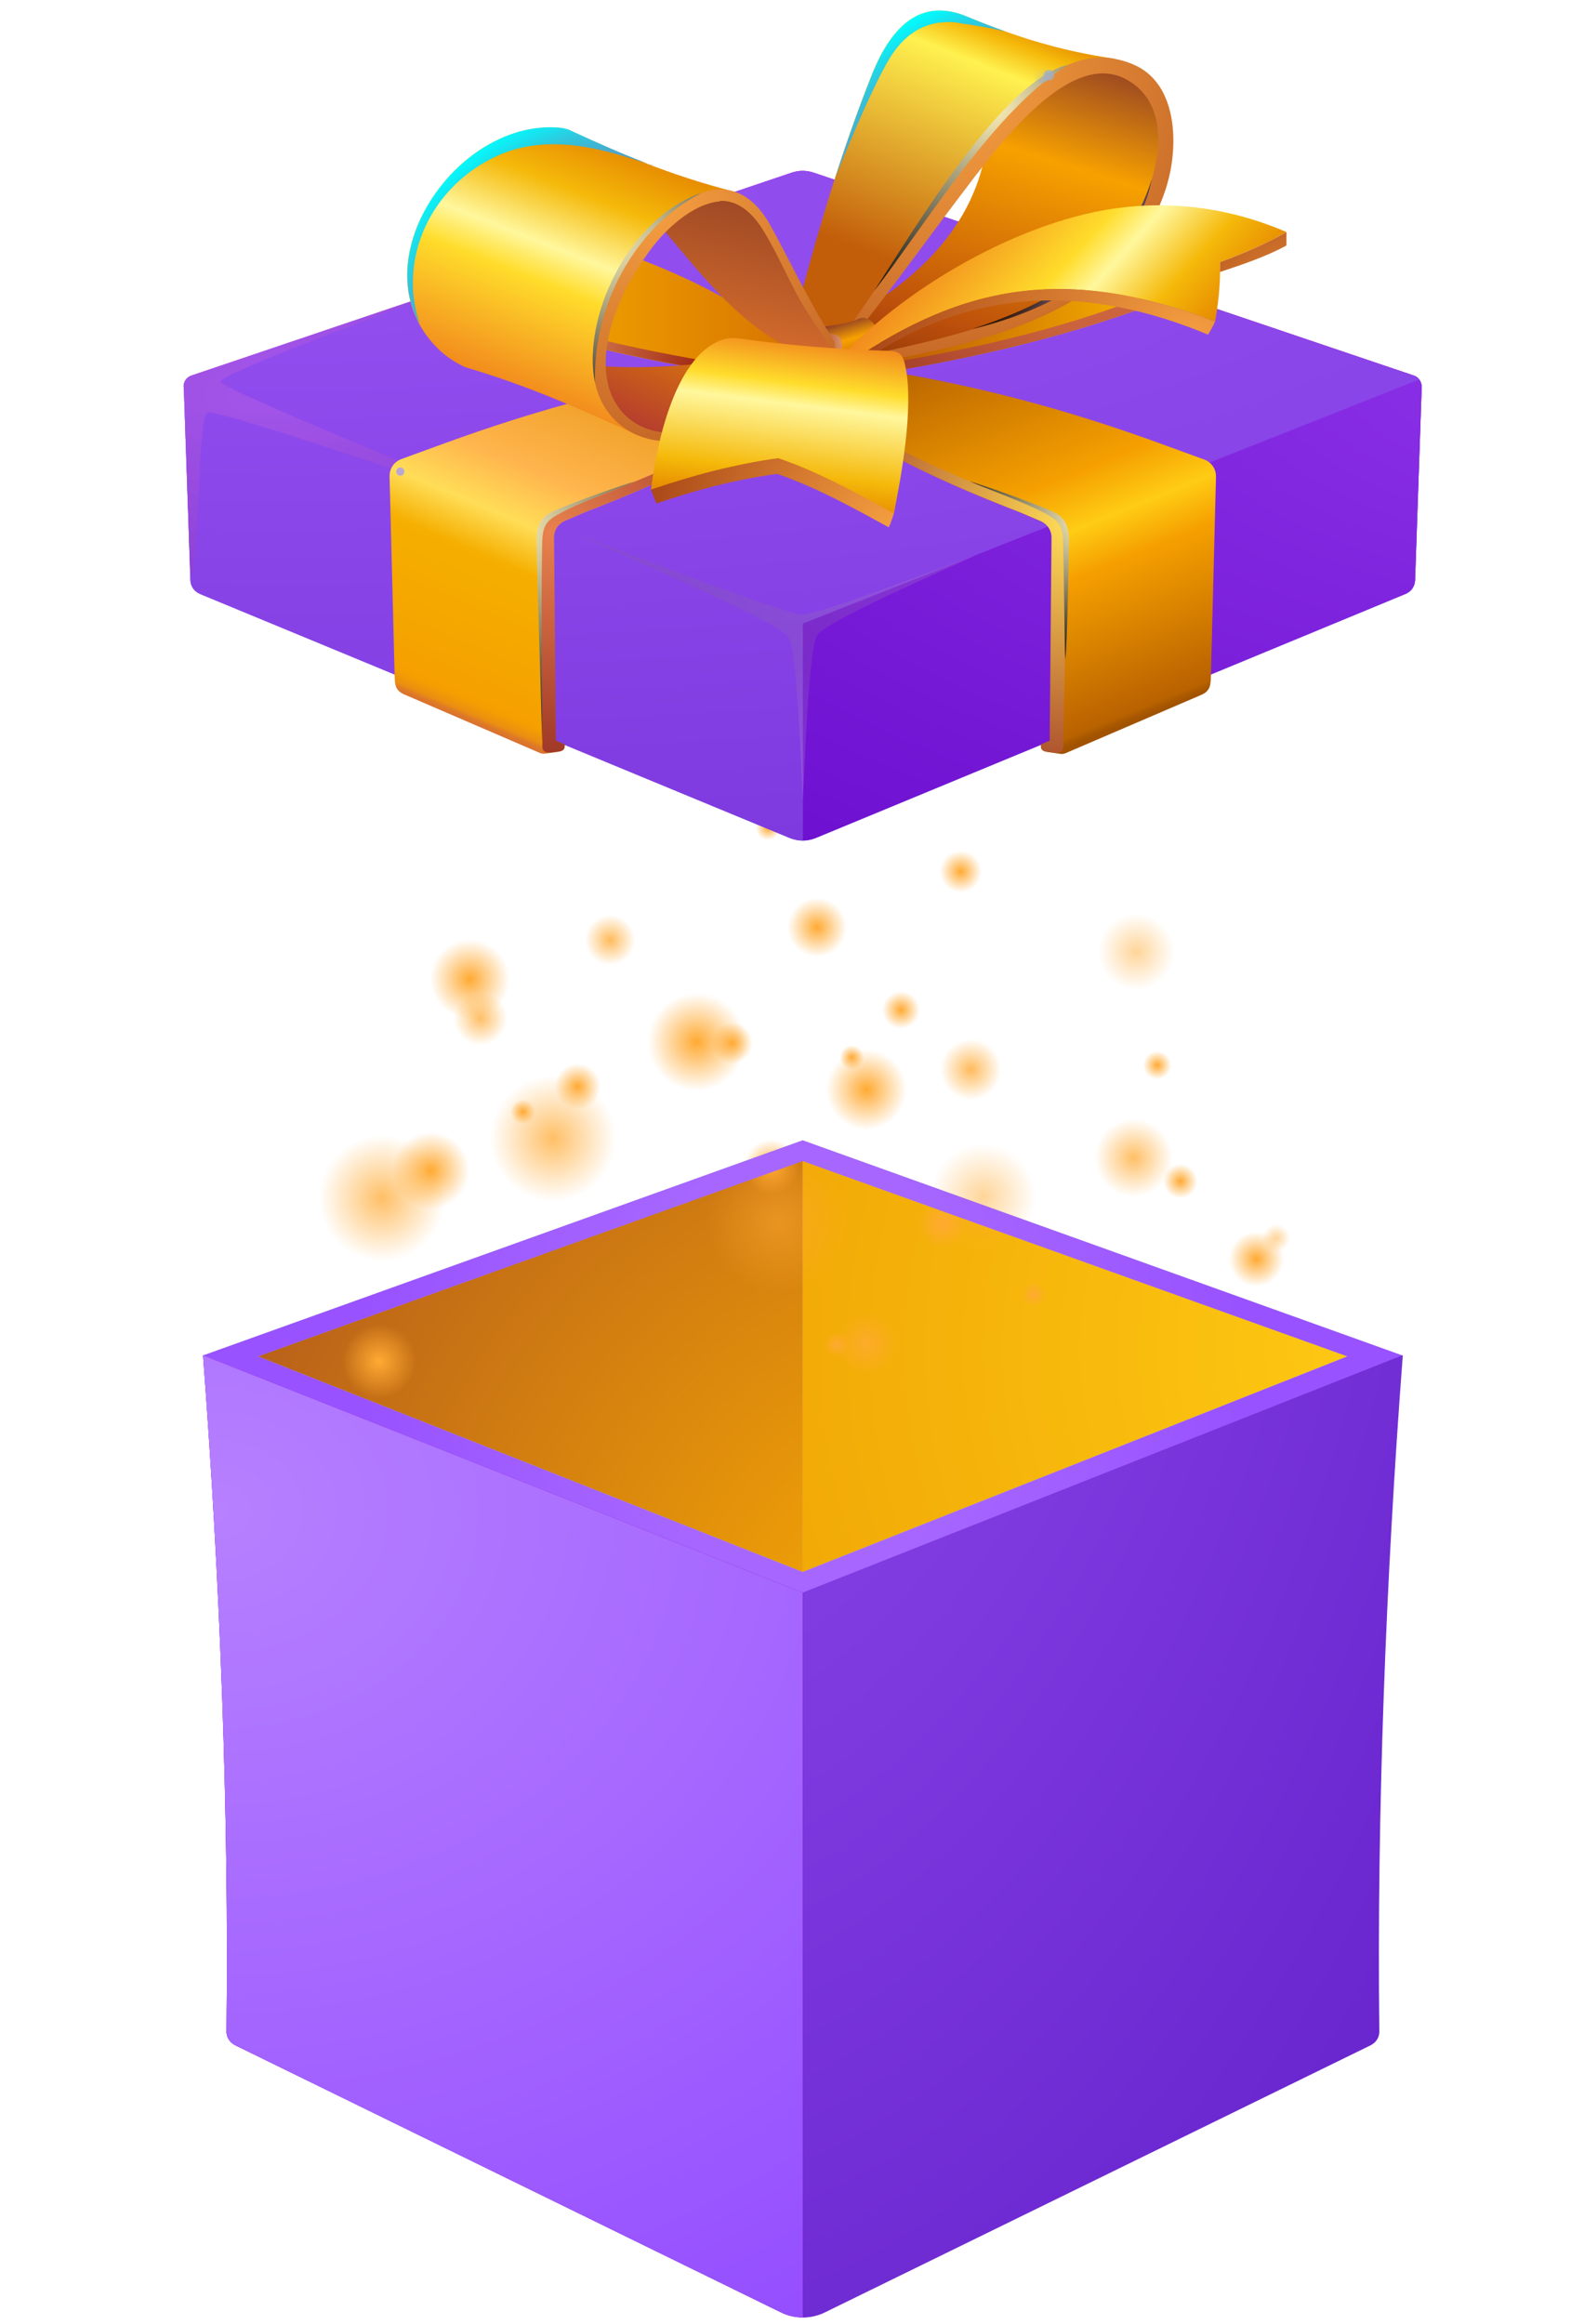 <svg width="150" height="220" viewBox="0 0 150 220" fill="none" xmlns="http://www.w3.org/2000/svg">
<path fill-rule="evenodd" clip-rule="evenodd" d="M76.033 150.811L19.225 128.326L76.011 107.957L132.798 128.326L76.011 150.811H76.033Z" fill="#C2C2C2"/>
<path fill-rule="evenodd" clip-rule="evenodd" d="M76.011 148.822V109.898L24.43 128.41L76.011 148.822Z" fill="url(#paint0_radial_2266_12202)"/>
<path fill-rule="evenodd" clip-rule="evenodd" d="M76.012 109.898V148.822L127.593 128.41L76.012 109.898Z" fill="url(#paint1_radial_2266_12202)"/>
<path style="mix-blend-mode:screen" opacity="0.8" fill-rule="evenodd" clip-rule="evenodd" d="M83.703 129.629C82.352 130.505 80.55 130.129 79.649 128.778C78.773 127.427 79.149 125.625 80.5 124.724C81.851 123.848 83.653 124.224 84.554 125.575C85.43 126.926 85.054 128.728 83.703 129.629Z" fill="url(#paint2_radial_2266_12202)"/>
<path style="mix-blend-mode:screen" opacity="0.8" fill-rule="evenodd" clip-rule="evenodd" d="M59.13 90.987C58.029 91.713 56.527 91.413 55.801 90.287C55.076 89.186 55.376 87.684 56.502 86.959C57.603 86.233 59.105 86.533 59.83 87.659C60.556 88.76 60.256 90.262 59.13 90.987Z" fill="url(#paint3_radial_2266_12202)"/>
<path style="mix-blend-mode:screen" opacity="0.8" fill-rule="evenodd" clip-rule="evenodd" d="M93.588 103.676C92.236 104.552 90.435 104.176 89.534 102.825C88.658 101.474 89.033 99.672 90.385 98.771C91.736 97.895 93.538 98.271 94.438 99.622C95.314 100.973 94.939 102.775 93.588 103.676Z" fill="url(#paint4_radial_2266_12202)"/>
<path style="mix-blend-mode:screen" fill-rule="evenodd" clip-rule="evenodd" d="M78.973 90.141C77.672 90.992 75.895 90.641 75.045 89.315C74.194 88.014 74.544 86.237 75.87 85.386C77.172 84.536 78.948 84.886 79.799 86.212C80.65 87.513 80.299 89.29 78.973 90.141Z" fill="url(#paint5_radial_2266_12202)"/>
<path style="mix-blend-mode:screen" opacity="0.5" fill-rule="evenodd" clip-rule="evenodd" d="M77.623 121.293C74.47 123.37 70.216 122.469 68.139 119.316C66.062 116.163 66.963 111.909 70.116 109.832C73.269 107.755 77.523 108.656 79.6 111.809C81.677 114.962 80.776 119.216 77.623 121.293Z" fill="url(#paint6_radial_2266_12202)"/>
<path style="mix-blend-mode:screen" opacity="0.5" fill-rule="evenodd" clip-rule="evenodd" d="M95.989 117.461C93.662 118.988 90.534 118.337 88.982 116.01C87.431 113.683 88.106 110.555 90.434 109.003C92.761 107.477 95.889 108.128 97.415 110.455C98.942 112.782 98.291 115.91 95.964 117.461H95.989Z" fill="url(#paint7_radial_2266_12202)"/>
<path style="mix-blend-mode:screen" opacity="0.5" d="M107.668 93.715C109.686 93.715 111.321 92.079 111.321 90.062C111.321 88.044 109.686 86.408 107.668 86.408C105.65 86.408 104.015 88.044 104.015 90.062C104.015 92.079 105.65 93.715 107.668 93.715Z" fill="url(#paint8_radial_2266_12202)"/>
<path style="mix-blend-mode:screen" opacity="0.75" fill-rule="evenodd" clip-rule="evenodd" d="M39.586 118.416C36.809 120.242 33.055 119.467 31.229 116.689C29.402 113.911 30.178 110.158 32.955 108.331C35.733 106.504 39.486 107.28 41.313 110.058C43.14 112.835 42.364 116.589 39.586 118.416Z" fill="url(#paint9_radial_2266_12202)"/>
<path style="mix-blend-mode:screen" opacity="0.75" fill-rule="evenodd" clip-rule="evenodd" d="M105.365 106.452C107.091 105.326 109.393 105.801 110.545 107.528C111.671 109.254 111.195 111.557 109.469 112.708C107.742 113.834 105.44 113.358 104.289 111.632C103.163 109.905 103.638 107.603 105.365 106.452Z" fill="url(#paint10_radial_2266_12202)"/>
<path style="mix-blend-mode:screen" fill-rule="evenodd" clip-rule="evenodd" d="M74.543 112.669C73.317 113.47 71.69 113.12 70.889 111.919C70.089 110.693 70.439 109.066 71.64 108.265C72.866 107.465 74.493 107.815 75.293 109.016C76.094 110.242 75.744 111.869 74.543 112.669Z" fill="url(#paint11_radial_2266_12202)"/>
<path style="mix-blend-mode:screen" fill-rule="evenodd" clip-rule="evenodd" d="M84.226 106.336C82.449 107.512 80.047 107.011 78.896 105.235C77.72 103.458 78.22 101.056 79.997 99.905C81.774 98.729 84.176 99.229 85.327 101.006C86.503 102.782 86.003 105.185 84.226 106.336Z" fill="url(#paint12_radial_2266_12202)"/>
<path style="mix-blend-mode:screen" fill-rule="evenodd" clip-rule="evenodd" d="M120.463 121.373C119.237 122.173 117.61 121.823 116.809 120.622C116.009 119.396 116.359 117.769 117.56 116.968C118.786 116.168 120.413 116.518 121.213 117.719C122.014 118.945 121.664 120.572 120.463 121.373Z" fill="url(#paint13_radial_2266_12202)"/>
<path style="mix-blend-mode:screen" fill-rule="evenodd" clip-rule="evenodd" d="M68.614 102.518C66.437 103.944 63.534 103.344 62.133 101.167C60.707 98.99 61.307 96.087 63.484 94.686C65.661 93.259 68.564 93.86 69.965 96.037C71.392 98.214 70.791 101.117 68.614 102.518Z" fill="url(#paint14_radial_2266_12202)"/>
<path style="mix-blend-mode:screen" fill-rule="evenodd" clip-rule="evenodd" d="M79.898 128.3C79.347 128.65 78.622 128.5 78.272 127.95C77.921 127.399 78.071 126.674 78.622 126.323C79.172 125.973 79.898 126.123 80.248 126.674C80.599 127.224 80.448 127.95 79.898 128.3Z" fill="url(#paint15_radial_2266_12202)"/>
<path style="mix-blend-mode:screen" fill-rule="evenodd" clip-rule="evenodd" d="M98.567 123.546C98.016 123.896 97.291 123.746 96.94 123.196C96.59 122.645 96.74 121.92 97.291 121.569C97.841 121.219 98.567 121.369 98.917 121.92C99.268 122.47 99.118 123.196 98.567 123.546Z" fill="url(#paint16_radial_2266_12202)"/>
<path style="mix-blend-mode:screen" fill-rule="evenodd" clip-rule="evenodd" d="M110.903 110.434C111.654 109.933 112.68 110.158 113.18 110.909C113.681 111.66 113.456 112.686 112.705 113.186C111.954 113.687 110.928 113.462 110.428 112.711C109.927 111.96 110.153 110.934 110.903 110.434Z" fill="url(#paint17_radial_2266_12202)"/>
<path style="mix-blend-mode:screen" fill-rule="evenodd" clip-rule="evenodd" d="M81.326 101.081C80.775 101.432 80.049 101.282 79.699 100.731C79.349 100.18 79.499 99.455 80.049 99.105C80.6 98.754 81.326 98.904 81.676 99.455C82.026 100.005 81.876 100.731 81.326 101.081Z" fill="url(#paint18_radial_2266_12202)"/>
<path style="mix-blend-mode:screen" fill-rule="evenodd" clip-rule="evenodd" d="M72.115 77.378C72.665 77.028 73.391 77.178 73.742 77.728C74.092 78.279 73.942 79.004 73.391 79.355C72.841 79.705 72.115 79.555 71.765 79.004C71.414 78.454 71.564 77.728 72.115 77.378Z" fill="url(#paint19_radial_2266_12202)"/>
<path style="mix-blend-mode:screen" fill-rule="evenodd" clip-rule="evenodd" d="M50.172 106.23C49.622 106.58 48.896 106.43 48.546 105.879C48.196 105.329 48.346 104.603 48.896 104.253C49.447 103.903 50.172 104.053 50.523 104.603C50.873 105.154 50.723 105.879 50.172 106.23Z" fill="url(#paint20_radial_2266_12202)"/>
<path style="mix-blend-mode:screen" opacity="0.5" fill-rule="evenodd" clip-rule="evenodd" d="M81.952 66.772C80.926 67.448 79.524 67.173 78.849 66.122C78.173 65.071 78.448 63.694 79.499 63.019C80.525 62.343 81.927 62.618 82.602 63.669C83.278 64.695 83.003 66.097 81.952 66.772Z" fill="url(#paint21_radial_2266_12202)"/>
<path style="mix-blend-mode:screen" fill-rule="evenodd" clip-rule="evenodd" d="M46.642 95.844C44.89 96.996 42.513 96.495 41.362 94.743C40.211 92.992 40.711 90.615 42.463 89.464C44.215 88.312 46.592 88.813 47.743 90.565C48.894 92.316 48.394 94.694 46.642 95.844Z" fill="url(#paint22_radial_2266_12202)"/>
<path style="mix-blend-mode:screen" opacity="0.75" fill-rule="evenodd" clip-rule="evenodd" d="M46.941 98.541C45.765 99.317 44.164 98.991 43.388 97.79C42.612 96.614 42.938 95.013 44.139 94.237C45.315 93.461 46.916 93.786 47.692 94.987C48.468 96.189 48.142 97.765 46.941 98.541Z" fill="url(#paint23_radial_2266_12202)"/>
<path style="mix-blend-mode:screen" fill-rule="evenodd" clip-rule="evenodd" d="M92.111 84.162C91.185 84.762 89.933 84.512 89.333 83.586C88.732 82.66 88.983 81.409 89.909 80.808C90.834 80.208 92.085 80.458 92.686 81.384C93.287 82.31 93.036 83.561 92.111 84.162Z" fill="url(#paint24_radial_2266_12202)"/>
<path style="mix-blend-mode:screen" fill-rule="evenodd" clip-rule="evenodd" d="M110.344 101.97C109.719 102.37 108.868 102.195 108.467 101.57C108.067 100.944 108.242 100.093 108.868 99.693C109.493 99.293 110.344 99.468 110.745 100.093C111.145 100.719 110.97 101.57 110.344 101.97Z" fill="url(#paint25_radial_2266_12202)"/>
<path style="mix-blend-mode:screen" fill-rule="evenodd" clip-rule="evenodd" d="M42.886 113.855C41.184 114.981 38.907 114.505 37.781 112.804C36.655 111.102 37.13 108.825 38.832 107.699C40.534 106.573 42.811 107.049 43.937 108.75C45.063 110.452 44.587 112.729 42.886 113.855Z" fill="url(#paint26_radial_2266_12202)"/>
<path style="mix-blend-mode:screen" fill-rule="evenodd" clip-rule="evenodd" d="M70.439 100.373C69.538 100.974 68.312 100.724 67.712 99.798C67.111 98.897 67.362 97.671 68.287 97.07C69.188 96.47 70.414 96.72 71.015 97.646C71.615 98.547 71.365 99.773 70.439 100.373Z" fill="url(#paint27_radial_2266_12202)"/>
<path style="mix-blend-mode:screen" fill-rule="evenodd" clip-rule="evenodd" d="M90.533 117.819C89.457 118.52 88.005 118.219 87.305 117.143C86.604 116.067 86.904 114.616 87.981 113.915C89.056 113.215 90.508 113.515 91.209 114.591C91.909 115.667 91.609 117.118 90.533 117.819Z" fill="url(#paint28_radial_2266_12202)"/>
<path style="mix-blend-mode:screen" fill-rule="evenodd" clip-rule="evenodd" d="M86.329 97.095C85.503 97.646 84.402 97.396 83.851 96.57C83.301 95.744 83.551 94.643 84.377 94.093C85.203 93.542 86.304 93.792 86.854 94.618C87.405 95.444 87.154 96.545 86.329 97.095Z" fill="url(#paint29_radial_2266_12202)"/>
<path style="mix-blend-mode:screen" opacity="0.5" fill-rule="evenodd" clip-rule="evenodd" d="M121.614 118.304C120.989 118.704 120.163 118.529 119.763 117.929C119.362 117.303 119.537 116.477 120.138 116.077C120.763 115.677 121.589 115.852 121.99 116.452C122.39 117.078 122.215 117.904 121.614 118.304Z" fill="url(#paint30_radial_2266_12202)"/>
<path style="mix-blend-mode:screen" opacity="0.75" fill-rule="evenodd" clip-rule="evenodd" d="M55.776 112.763C52.998 114.59 49.245 113.814 47.418 111.037C45.591 108.259 46.367 104.505 49.145 102.679C51.922 100.852 55.676 101.628 57.502 104.405C59.329 107.183 58.553 110.937 55.776 112.763Z" fill="url(#paint31_radial_2266_12202)"/>
<path style="mix-blend-mode:screen" fill-rule="evenodd" clip-rule="evenodd" d="M55.953 104.676C54.927 105.352 53.576 105.052 52.9 104.051C52.225 103.025 52.525 101.674 53.526 100.998C54.552 100.322 55.903 100.623 56.579 101.624C57.254 102.649 56.954 104.001 55.953 104.676Z" fill="url(#paint32_radial_2266_12202)"/>
<path style="mix-blend-mode:screen" fill-rule="evenodd" clip-rule="evenodd" d="M37.889 131.812C36.261 132.889 34.06 132.431 32.982 130.78C31.905 129.129 32.363 126.951 34.014 125.874C35.642 124.796 37.843 125.255 38.92 126.905C39.998 128.533 39.539 130.734 37.889 131.812Z" fill="url(#paint33_radial_2266_12202)"/>
<path fill-rule="evenodd" clip-rule="evenodd" d="M76.033 150.811L19.225 128.326L76.011 107.957L132.798 128.326L76.011 150.811H76.033ZM127.592 128.412L76.011 109.923L24.43 128.412L76.011 148.824L127.592 128.412Z" fill="url(#paint34_radial_2266_12202)"/>
<path fill-rule="evenodd" clip-rule="evenodd" d="M76.034 150.796L19.226 128.311C20.846 149.651 21.688 171.683 21.45 192.355C21.45 192.916 21.774 193.37 22.271 193.629L73.917 218.901C74.608 219.247 75.321 219.398 76.012 219.398C76.703 219.398 77.438 219.225 78.107 218.901L129.753 193.629C130.25 193.391 130.574 192.916 130.574 192.355C130.336 171.683 131.179 149.651 132.799 128.311L75.99 150.796H76.034Z" fill="#7C21DC"/>
<path fill-rule="evenodd" clip-rule="evenodd" d="M76.034 150.79L19.226 128.305C20.846 149.645 21.688 171.677 21.45 192.349C21.45 192.91 21.774 193.364 22.271 193.623L73.917 218.895C74.608 219.241 75.321 219.392 76.012 219.392V150.79H76.034Z" fill="url(#paint35_radial_2266_12202)"/>
<path fill-rule="evenodd" clip-rule="evenodd" d="M76.033 150.796L132.841 128.311C131.221 149.651 130.379 171.683 130.617 192.355C130.617 192.916 130.292 193.37 129.796 193.629L78.15 218.901C77.459 219.247 76.746 219.398 76.055 219.398V150.796H76.033Z" fill="url(#paint36_radial_2266_12202)"/>
<path fill-rule="evenodd" clip-rule="evenodd" d="M76.034 150.796L19.226 128.311C20.846 149.651 21.688 171.683 21.45 192.355C21.45 192.916 21.774 193.37 22.271 193.629L73.917 218.901C74.608 219.247 75.321 219.398 76.012 219.398V150.796H76.034Z" fill="url(#paint37_radial_2266_12202)"/>
<path fill-rule="evenodd" clip-rule="evenodd" d="M17.408 36.642L18.035 54.916C18.035 55.499 18.402 55.996 18.942 56.233L74.757 79.324C75.599 79.669 76.441 79.669 77.284 79.324L133.098 56.233C133.638 56.017 133.984 55.521 134.005 54.916L134.632 36.642C134.632 36.145 134.351 35.713 133.876 35.562L77.068 16.36C76.355 16.122 75.664 16.122 74.951 16.36L18.143 35.562C17.668 35.713 17.365 36.145 17.387 36.642H17.408Z" fill="#8D48EB"/>
<path fill-rule="evenodd" clip-rule="evenodd" d="M18.035 54.918C18.056 55.501 18.402 55.998 18.942 56.214L74.756 79.304C75.188 79.477 75.599 79.564 76.031 79.564V59.044L17.646 35.932C17.495 36.126 17.408 36.385 17.408 36.644L18.035 54.918Z" fill="url(#paint38_radial_2266_12202)"/>
<path style="mix-blend-mode:screen" opacity="0.4" fill-rule="evenodd" clip-rule="evenodd" d="M18.036 54.916C18.058 55.499 18.403 55.996 18.943 56.212L74.758 79.302C75.19 79.475 75.6 79.562 76.032 79.562C71.453 77.618 53.957 69.734 40.241 64.161C28.944 59.56 23.155 57.638 20.412 56.45C18.015 55.434 18.036 54.916 18.036 54.916Z" fill="url(#paint39_radial_2266_12202)"/>
<path fill-rule="evenodd" clip-rule="evenodd" d="M17.625 35.914L76.01 59.026L134.395 35.914C134.265 35.741 134.092 35.611 133.876 35.547L77.068 16.344C76.356 16.107 75.664 16.107 74.951 16.344L18.143 35.547C17.927 35.611 17.755 35.741 17.625 35.914Z" fill="url(#paint40_radial_2266_12202)"/>
<path fill-rule="evenodd" clip-rule="evenodd" d="M17.408 36.642L18.035 54.916C18.035 55.499 18.402 55.996 18.942 56.233L74.757 79.324C75.599 79.669 76.441 79.669 77.284 79.324L133.098 56.233C133.638 56.017 133.984 55.521 134.005 54.916L134.632 36.642C134.632 36.145 134.351 35.713 133.876 35.562L77.068 16.36C76.355 16.122 75.664 16.122 74.951 16.36L18.143 35.562C17.668 35.713 17.365 36.145 17.387 36.642H17.408Z" fill="url(#paint41_radial_2266_12202)"/>
<path fill-rule="evenodd" clip-rule="evenodd" d="M76.03 59.044V79.564C76.441 79.564 76.873 79.477 77.283 79.304L133.098 56.214C133.638 55.976 133.983 55.501 134.005 54.918L134.631 36.644C134.631 36.364 134.545 36.126 134.394 35.932L76.009 59.044H76.03Z" fill="url(#paint42_radial_2266_12202)"/>
<path style="mix-blend-mode:screen" opacity="0.2" fill-rule="evenodd" clip-rule="evenodd" d="M53.891 50.275C56.764 51.593 73.698 58.851 74.648 60.276C75.534 61.572 75.88 73.387 76.031 75.785C76.182 73.366 76.528 61.421 77.392 60.125C78.299 58.743 90.114 53.667 92.425 52.565C89.984 53.429 77.543 58.181 76.009 58.181C74.303 58.181 56.958 51.42 53.869 50.297L53.891 50.275Z" fill="url(#paint43_radial_2266_12202)"/>
<path style="mix-blend-mode:multiply" opacity="0.3" fill-rule="evenodd" clip-rule="evenodd" d="M18.035 54.9C18.985 51.12 18.726 39.65 19.612 39.067C20.368 38.592 42.227 46.13 49.009 48.333C43.955 46.108 20.886 36.842 20.886 36.129C20.886 35.244 42.4 27.446 44.689 26.561L18.143 35.525C17.668 35.676 17.365 36.108 17.387 36.605L18.013 54.878L18.035 54.9Z" fill="url(#paint44_radial_2266_12202)"/>
<path fill-rule="evenodd" clip-rule="evenodd" d="M76.615 33.374C69.055 28.082 65.189 26.095 56.419 22.984C55.771 22.768 55.145 22.531 54.497 22.315C53.849 22.077 53.179 22.012 52.553 22.315C48.729 24.107 44.733 25.382 40.651 26.44C40.284 26.548 40.046 26.915 40.068 27.304V28.147C40.284 28.082 40.478 28.017 40.673 27.952C41.191 28.147 41.731 28.341 42.249 28.557C51.861 32.251 62.1 34.411 72.36 35.922L76.637 33.395L76.615 33.374Z" fill="url(#paint45_linear_2266_12202)"/>
<path fill-rule="evenodd" clip-rule="evenodd" d="M43.524 27.995C53.352 31.84 63.051 33.698 73.484 35.231C73.095 35.447 72.728 35.685 72.339 35.901C62.1 34.389 51.862 32.229 42.228 28.535C41.71 28.341 41.17 28.147 40.652 27.931C40.457 27.995 40.263 28.06 40.068 28.125V27.283C40.068 26.851 40.544 26.829 41.213 27.088L43.503 27.995H43.524Z" fill="url(#paint46_radial_2266_12202)"/>
<path fill-rule="evenodd" clip-rule="evenodd" d="M75.427 33.374C82.987 28.082 86.853 26.095 95.623 22.984C96.271 22.768 96.897 22.531 97.545 22.315C98.193 22.077 98.863 22.012 99.489 22.315C103.313 24.107 107.309 25.382 111.391 26.44C111.758 26.548 111.996 26.915 111.974 27.304V28.147C111.758 28.082 111.564 28.017 111.369 27.952C110.851 28.147 110.311 28.341 109.793 28.557C100.181 32.251 89.942 34.411 79.682 35.922C78.257 35.08 76.831 34.238 75.405 33.395L75.427 33.374Z" fill="url(#paint47_linear_2266_12202)"/>
<path fill-rule="evenodd" clip-rule="evenodd" d="M108.541 27.995C98.713 31.84 89.015 33.698 78.582 35.231C78.971 35.447 79.338 35.685 79.727 35.901C89.965 34.389 100.204 32.229 109.837 28.535C110.356 28.341 110.896 28.147 111.414 27.931C111.609 27.995 111.803 28.06 111.997 28.125V27.283C111.997 26.851 111.522 26.829 110.853 27.088L108.563 27.995H108.541Z" fill="url(#paint48_radial_2266_12202)"/>
<path fill-rule="evenodd" clip-rule="evenodd" d="M52.639 70.135L53.46 70.481C53.46 70.826 53.46 71.086 52.855 71.172L51.667 71.345C51.494 71.388 51.321 71.345 51.17 71.302L38.296 65.751C37.389 65.362 37.389 64.757 37.368 63.85L36.892 45.123C36.871 44.367 37.303 43.718 38.016 43.459L41.45 42.206C51.256 38.599 60.242 36.223 70.761 34.647L76.399 36.396C72.532 41.278 63.158 45.49 55.425 48.471L53.503 49.291C52.833 49.572 52.423 50.177 52.423 50.89L52.596 70.157L52.639 70.135Z" fill="url(#paint49_linear_2266_12202)"/>
<path fill-rule="evenodd" clip-rule="evenodd" d="M52.64 70.145L52.468 50.877C52.468 50.165 52.9 49.56 53.547 49.279L55.47 48.458C63.181 45.477 72.577 41.287 76.444 36.384L75.839 36.19C70.719 41.806 59.833 45.78 52.338 48.631C51.517 48.934 51.063 49.949 51.063 50.813C51.063 55.63 51.172 62.541 51.366 70.296C51.366 70.728 51.193 71.397 52.359 71.225L52.878 71.16C53.483 71.073 53.483 70.814 53.483 70.469L52.662 70.123L52.64 70.145Z" fill="url(#paint50_radial_2266_12202)"/>
<path fill-rule="evenodd" clip-rule="evenodd" d="M99.403 70.157L98.582 70.502C98.582 70.848 98.582 71.107 99.187 71.194L100.375 71.366C100.547 71.409 100.72 71.366 100.871 71.323L113.745 65.793C114.652 65.405 114.652 64.8 114.674 63.893L115.149 45.166C115.171 44.41 114.739 43.761 114.026 43.502L110.591 42.249C100.785 38.642 91.799 36.266 81.28 34.69L75.643 36.439C79.509 41.321 88.883 45.533 96.616 48.514L98.539 49.334C99.208 49.615 99.619 50.22 99.619 50.933L99.446 70.2L99.403 70.157Z" fill="url(#paint51_linear_2266_12202)"/>
<path fill-rule="evenodd" clip-rule="evenodd" d="M99.402 70.156L99.575 50.889C99.575 50.176 99.143 49.572 98.495 49.291L96.572 48.47C88.861 45.489 79.465 41.299 75.599 36.396L76.203 36.201C81.323 41.817 92.209 45.792 99.704 48.643C100.525 48.945 100.979 49.96 100.979 50.824C100.979 55.641 100.871 62.553 100.676 70.308C100.676 70.74 100.849 71.409 99.683 71.236L99.164 71.172C98.559 71.085 98.559 70.826 98.559 70.48L99.38 70.135L99.402 70.156Z" fill="url(#paint52_radial_2266_12202)"/>
<path style="mix-blend-mode:screen" fill-rule="evenodd" clip-rule="evenodd" d="M91.843 45.576C93.182 45.965 97.178 47.347 99.532 48.363C100.785 48.903 101.26 49.659 101.239 51.387C101.174 54.519 101.066 60.826 100.872 62.424C100.807 60.912 100.764 54.454 100.677 51.387C100.634 49.961 100.375 49.421 99.338 48.816C97.286 47.607 93.204 46.203 91.843 45.576Z" fill="url(#paint53_radial_2266_12202)"/>
<path style="mix-blend-mode:screen" fill-rule="evenodd" clip-rule="evenodd" d="M60.2 45.56C58.86 45.949 54.864 47.332 52.51 48.347C51.257 48.887 50.782 49.643 50.803 51.371C50.868 54.503 51.127 62.387 51.343 70.293C51.279 61.307 51.279 54.416 51.343 51.371C51.387 49.945 51.646 49.405 52.683 48.8C54.735 47.591 58.817 46.187 60.178 45.56H60.2Z" fill="url(#paint54_radial_2266_12202)"/>
<g opacity="0.75">
<g style="mix-blend-mode:screen">
<path d="M38.061 44.641C38.061 44.641 37.996 44.793 37.91 44.793C37.824 44.793 37.759 44.728 37.759 44.641C37.759 44.555 37.824 44.49 37.91 44.49C37.996 44.49 38.061 44.555 38.061 44.641Z" fill="#745CFF"/>
</g>
<g style="mix-blend-mode:screen">
<path d="M37.908 45.035C38.123 45.035 38.297 44.861 38.297 44.647C38.297 44.432 38.123 44.258 37.908 44.258C37.694 44.258 37.52 44.432 37.52 44.647C37.52 44.861 37.694 45.035 37.908 45.035Z" fill="#A197FF"/>
</g>
</g>
<path fill-rule="evenodd" clip-rule="evenodd" d="M93.612 10.347C93.872 19.16 88.666 24.927 82.51 28.858C81.171 30.802 79.853 32.725 78.622 34.604C84.929 33.416 93.18 32.034 99.66 28.945C103.549 27.109 107.458 23.588 109.381 19.074C111.562 13.998 110.957 7.453 106.313 6.308C105.946 6.243 105.579 6.178 105.212 6.114C105.017 6.114 104.845 6.092 104.65 6.07C99.596 5.79 96.269 7.863 93.634 10.326L93.612 10.347Z" fill="url(#paint55_linear_2266_12202)"/>
<path fill-rule="evenodd" clip-rule="evenodd" d="M74.583 32.891L78.579 34.468C82.532 28.679 86.528 22.955 90.74 17.361C95.082 11.615 99.013 5.675 105.601 5.567C100.158 4.789 95.924 3.364 91.496 1.549C87.694 -0.006 84.67 1.722 82.532 7.122C79.227 15.438 76.765 24.229 74.561 32.891H74.583Z" fill="url(#paint56_linear_2266_12202)"/>
<path d="M78.191 34.316C81.885 28.743 85.751 23.235 89.812 17.9C93.57 12.975 99.618 2.802 107.329 6.107C111.347 7.813 111.585 13.235 110.677 16.885C109.9 20.039 108.15 22.847 105.882 25.136C99.597 31.508 88.537 33.301 80.092 34.856L77.543 35.331L78.213 34.316H78.191ZM78.688 34.381C87.717 32.286 101.541 30.385 106.919 21.68C109.965 16.755 111.282 10.081 106.681 7.532C101.217 4.508 94.326 14.077 90.957 18.505C87.155 23.495 82.921 29.543 78.688 34.403V34.381Z" fill="url(#paint57_radial_2266_12202)"/>
<path fill-rule="evenodd" clip-rule="evenodd" d="M77.778 30.914C78.318 31.799 79.204 31.972 79.42 32.599C79.657 33.355 79.312 35.255 78.297 35.903C79.398 35.731 82.271 35.407 82.941 34.348C83.481 33.484 83.61 31.087 82.336 30.287C81.558 29.791 81.213 30.374 80.198 30.568C79.312 30.741 78.362 30.892 77.8 30.935L77.778 30.914Z" fill="url(#paint58_linear_2266_12202)"/>
<path fill-rule="evenodd" clip-rule="evenodd" d="M55.746 34.558C60.498 47.194 70.391 39.115 78.966 34.666L74.646 32.873C68.965 34.471 61.341 35.141 55.725 34.558H55.746Z" fill="url(#paint59_linear_2266_12202)"/>
<path fill-rule="evenodd" clip-rule="evenodd" d="M49.376 12.739C51.99 12.177 53.091 12.48 56.288 13.819C59.377 15.115 62.055 16.324 65.274 17.232C68.622 18.182 69.961 18.268 71.602 20.148C72.639 21.336 73.46 22.826 74.194 24.338C75.793 27.556 77.348 30.451 79.422 33.41C79.335 33.864 79.27 34.339 79.184 34.792C76.722 33.993 74.799 33.172 72.747 31.79C68.19 28.723 64.906 24.079 61.342 19.996C58.923 17.232 56.331 14.877 52.27 13.344C51.234 12.955 50.262 12.76 49.376 12.76V12.739Z" fill="url(#paint60_linear_2266_12202)"/>
<path fill-rule="evenodd" clip-rule="evenodd" d="M69.269 18.056C65.943 18.25 64.323 19.482 61.558 22.484C59.074 25.206 57.044 28.856 56.611 32.571C56.244 35.768 57.173 38.835 60.24 41.146C55.013 38.749 49.98 36.502 44.084 34.774C43.025 34.299 42.096 33.651 41.34 32.873C33.867 25.249 42.744 11.792 52.378 12.073C52.94 12.073 53.48 12.137 53.955 12.354C58.858 14.6 63.351 16.544 69.269 18.078V18.056Z" fill="url(#paint61_linear_2266_12202)"/>
<path fill-rule="evenodd" clip-rule="evenodd" d="M68.146 19.025C70.069 18.895 71.473 20.515 72.207 21.703C73.395 23.583 74.281 25.635 75.317 27.6C76.354 29.566 77.866 31.726 79.162 33.54L78.968 34.231C77.024 35.376 74.821 36.672 72.855 37.795C70.674 39.027 68.017 40.193 65.576 40.755C63.027 41.338 60.176 40.863 58.513 38.487C56.201 35.16 57.778 30.106 59.528 26.887C60.586 24.965 62.033 22.783 63.697 21.336C64.885 20.278 66.548 19.176 68.189 19.068L68.146 19.025ZM67.93 17.945C61.364 18.377 52.789 32.201 57.476 38.875C58.145 39.826 59.031 40.582 60.089 41.079C61.623 41.813 63.545 42.007 65.749 41.532C70.241 40.56 75.231 37.083 79.184 34.793L79.681 33.259C77.261 29.955 74.95 24.922 72.941 21.315C71.969 19.565 70.717 18.399 69.226 18.053C68.816 17.967 68.384 17.923 67.952 17.945H67.93Z" fill="url(#paint62_radial_2266_12202)"/>
<path style="mix-blend-mode:screen" fill-rule="evenodd" clip-rule="evenodd" d="M66.462 18.248C59.982 21.531 56.094 29.178 56.353 36.241C55.079 30.171 59.442 20.646 66.462 18.248Z" fill="url(#paint63_radial_2266_12202)"/>
<path style="mix-blend-mode:screen" fill-rule="evenodd" clip-rule="evenodd" d="M82.79 27.54C86.98 21.017 95.081 7.56 101.15 6.135C94.238 10.347 87.866 20.952 82.79 27.54Z" fill="url(#paint64_radial_2266_12202)"/>
<mask id="mask0_2266_12202" style="mask-type:luminance" maskUnits="userSpaceOnUse" x="77" y="5" width="35" height="31">
<path d="M78.193 34.308C81.886 28.736 85.753 23.228 89.814 17.892C93.572 12.968 99.62 2.794 107.331 6.099C111.349 7.805 111.587 13.227 110.679 16.877C109.902 20.031 108.152 22.839 105.884 25.128C99.599 31.5 88.539 33.293 80.094 34.848L77.545 35.324L78.215 34.308H78.193ZM78.69 34.373C87.719 32.278 101.543 30.377 106.921 21.672C109.967 16.748 111.284 10.073 106.683 7.524C101.219 4.5 94.328 14.069 90.959 18.497C87.157 23.487 82.923 29.535 78.69 34.395V34.373Z" fill="white"/>
</mask>
<g mask="url(#mask0_2266_12202)">
<g style="mix-blend-mode:screen">
<g style="mix-blend-mode:screen">
<path d="M98.927 7.166C98.927 7.317 98.797 7.446 98.646 7.446C98.495 7.446 98.365 7.317 98.365 7.166C98.365 7.014 98.495 6.885 98.646 6.885C98.797 6.885 98.927 7.014 98.927 7.166Z" fill="#6083BA"/>
</g>
<g style="mix-blend-mode:screen">
<path d="M99.361 7.16C99.361 7.549 99.058 7.851 98.67 7.851C98.281 7.851 97.978 7.549 97.978 7.16C97.978 6.771 98.281 6.469 98.67 6.469C99.058 6.469 99.361 6.771 99.361 7.16Z" fill="#A0AFC6"/>
</g>
</g>
<g style="mix-blend-mode:screen">
<g style="mix-blend-mode:screen">
<path d="M106.727 28.868C106.882 28.868 107.008 28.742 107.008 28.587C107.008 28.432 106.882 28.307 106.727 28.307C106.572 28.307 106.446 28.432 106.446 28.587C106.446 28.742 106.572 28.868 106.727 28.868Z" fill="#A0AFC6"/>
</g>
<g style="mix-blend-mode:screen">
<path d="M106.726 29.277C107.108 29.277 107.418 28.968 107.418 28.586C107.418 28.204 107.108 27.895 106.726 27.895C106.345 27.895 106.035 28.204 106.035 28.586C106.035 28.968 106.345 29.277 106.726 29.277Z" fill="#A0AFC6"/>
</g>
</g>
</g>
<mask id="mask1_2266_12202" style="mask-type:luminance" maskUnits="userSpaceOnUse" x="56" y="17" width="24" height="25">
<path d="M68.148 19.025C70.071 18.895 71.475 20.515 72.209 21.703C73.397 23.583 74.283 25.635 75.319 27.6C76.356 29.566 77.868 31.726 79.164 33.54L78.97 34.231C77.026 35.376 74.823 36.672 72.857 37.795C70.675 39.027 68.019 40.193 65.578 40.755C63.029 41.338 60.178 40.863 58.515 38.487C56.203 35.16 57.78 30.106 59.53 26.887C60.588 24.965 62.035 22.783 63.699 21.336C64.887 20.278 66.55 19.176 68.191 19.068L68.148 19.025ZM67.932 17.945C61.366 18.377 52.791 32.201 57.478 38.875C58.147 39.826 59.033 40.582 60.091 41.079C61.625 41.813 63.547 42.007 65.751 41.532C70.243 40.56 75.233 37.083 79.186 34.793L79.683 33.259C77.263 29.955 74.952 24.922 72.943 21.315C71.971 19.565 70.719 18.399 69.228 18.053C68.818 17.967 68.386 17.923 67.954 17.945H67.932Z" fill="white"/>
</mask>
<g mask="url(#mask1_2266_12202)">
<g style="mix-blend-mode:screen">
<g style="mix-blend-mode:screen">
<path d="M57.108 22.954C57.251 22.954 57.367 22.838 57.367 22.695C57.367 22.552 57.251 22.436 57.108 22.436C56.965 22.436 56.849 22.552 56.849 22.695C56.849 22.838 56.965 22.954 57.108 22.954Z" fill="#A0AFC6"/>
</g>
<g style="mix-blend-mode:screen">
<path d="M57.757 22.695C57.757 23.062 57.476 23.343 57.109 23.343C56.742 23.343 56.461 23.062 56.461 22.695C56.461 22.328 56.742 22.047 57.109 22.047C57.476 22.047 57.757 22.328 57.757 22.695Z" fill="#A0AFC6"/>
</g>
</g>
</g>
<path style="mix-blend-mode:screen" opacity="0.75" d="M92.036 31.164C99.142 28.81 106.681 24.943 109.079 16.908C108.517 19.759 106.227 27.73 92.036 31.164Z" fill="url(#paint65_radial_2266_12202)"/>
<path fill-rule="evenodd" clip-rule="evenodd" d="M79.702 32.273C79.594 31.841 79.162 31.625 78.514 31.561C78.665 31.798 78.816 32.036 78.967 32.273C79.248 32.403 78.859 34.887 78.643 35.081C78.6 35.124 78.557 35.146 78.492 35.146C78.082 35.384 77.65 35.643 77.218 35.902C77.283 35.902 77.304 35.902 77.326 35.902C77.844 35.902 78.687 35.945 79.097 35.513C79.378 35.233 79.551 34.714 79.637 34.153C79.723 33.483 79.788 32.619 79.68 32.23L79.702 32.273Z" fill="url(#paint66_radial_2266_12202)"/>
<g opacity="0.75">
<g style="mix-blend-mode:screen">
<path d="M99.53 7.114C99.53 7.114 99.444 7.309 99.336 7.309C99.228 7.309 99.142 7.222 99.142 7.114C99.142 7.006 99.228 6.92 99.336 6.92C99.444 6.92 99.53 7.006 99.53 7.114Z" fill="#E8C169"/>
</g>
<g style="mix-blend-mode:screen">
<path d="M99.832 7.118C99.832 7.399 99.617 7.615 99.336 7.615C99.055 7.615 98.839 7.399 98.839 7.118C98.839 6.837 99.055 6.621 99.336 6.621C99.617 6.621 99.832 6.837 99.832 7.118Z" fill="#A0AFC6"/>
</g>
</g>
<g style="mix-blend-mode:screen">
<path fill-rule="evenodd" clip-rule="evenodd" d="M90.74 2.174C92.231 2.368 93.743 2.649 95.211 2.973C93.98 2.541 92.749 2.066 91.518 1.547C87.716 -0.008 84.692 1.72 82.554 7.12C81.279 10.317 80.135 13.6 79.076 16.905C80.415 13.557 82.295 8.999 83.979 5.975C85.47 3.275 87.63 1.763 90.762 2.152L90.74 2.174Z" fill="url(#paint67_radial_2266_12202)"/>
<path fill-rule="evenodd" clip-rule="evenodd" d="M61.753 15.658C59.096 14.643 56.59 13.541 53.977 12.331C53.502 12.115 52.962 12.072 52.4 12.051C43.609 11.813 35.444 23.002 39.764 30.735C37.626 24.514 40.779 17.58 47.194 14.707C50.154 13.39 53.609 13.347 57.605 14.383C58.966 14.729 60.392 15.204 61.774 15.636L61.753 15.658Z" fill="url(#paint68_radial_2266_12202)"/>
</g>
<path fill-rule="evenodd" clip-rule="evenodd" d="M78.945 34.622C79.161 34.708 79.399 34.795 79.615 34.881C90.35 27.343 100.243 24.772 115.061 30.453C115.32 29.092 115.601 26.824 115.536 24.816C117.588 24.059 119.899 23.087 121.821 21.964C117.933 20.301 112.771 18.94 106.55 19.61C96.744 20.647 84.993 27.58 78.924 34.622H78.945Z" fill="url(#paint69_linear_2266_12202)"/>
<path fill-rule="evenodd" clip-rule="evenodd" d="M80.22 35.287C89.097 28.591 100.135 25.74 114.391 31.68C114.585 31.421 114.931 30.751 115.061 30.448C100.221 24.768 90.35 27.338 79.615 34.877C79.399 34.79 79.161 34.704 78.945 34.617C79.161 34.704 80.004 35.2 80.241 35.287H80.22Z" fill="url(#paint70_radial_2266_12202)"/>
<path fill-rule="evenodd" clip-rule="evenodd" d="M115.537 24.818C115.537 25.12 115.537 25.444 115.537 25.747C117.568 25.077 119.943 24.278 121.823 23.241V21.967C119.9 23.09 117.589 24.062 115.537 24.818Z" fill="url(#paint71_radial_2266_12202)"/>
<path fill-rule="evenodd" clip-rule="evenodd" d="M83.763 34.754C78.449 34.581 74.345 34.214 69.96 33.609C69.334 33.523 68.794 33.609 68.211 33.846C64.366 35.467 62.249 42.81 61.666 46.374C61.839 46.914 61.968 47.217 62.163 47.67C66.008 46.353 69.658 45.403 73.589 44.862C77.304 46.137 80.717 48.038 84.152 49.917C84.324 49.636 84.497 49.075 84.648 48.621C85.34 45.1 85.88 39.592 85.318 36.46C85.081 35.164 84.821 34.797 83.784 34.775L83.763 34.754Z" fill="url(#paint72_radial_2266_12202)"/>
<path fill-rule="evenodd" clip-rule="evenodd" d="M84.217 33.223C78.709 33.05 74.475 32.661 69.917 32.035C69.269 31.948 68.708 32.035 68.103 32.272C63.373 34.26 61.947 43.893 61.645 46.355C65.619 44.995 69.636 43.936 73.697 43.375C77.542 44.692 81.085 46.658 84.627 48.602C85.383 45.081 86.485 38.688 85.793 34.972C85.556 33.633 85.275 33.244 84.217 33.223Z" fill="url(#paint73_linear_2266_12202)"/>
<defs>
<radialGradient id="paint0_radial_2266_12202" cx="0" cy="0" r="1" gradientUnits="userSpaceOnUse" gradientTransform="translate(94.133 159.514) scale(95.472 95.472)">
<stop stop-color="#FFB300"/>
<stop offset="1" stop-color="#A84D20"/>
</radialGradient>
<radialGradient id="paint1_radial_2266_12202" cx="0" cy="0" r="1" gradientUnits="userSpaceOnUse" gradientTransform="translate(136.189 127.783) scale(93.571 93.571)">
<stop stop-color="#FFCC14"/>
<stop offset="1" stop-color="#EB9900"/>
</radialGradient>
<radialGradient id="paint2_radial_2266_12202" cx="0" cy="0" r="1" gradientUnits="userSpaceOnUse" gradientTransform="translate(82.057 127.21) rotate(-123.23) scale(2.894 2.894)">
<stop stop-color="#FFAA33"/>
<stop offset="1" stop-color="#FFAA33" stop-opacity="0"/>
</radialGradient>
<radialGradient id="paint3_radial_2266_12202" cx="0" cy="0" r="1" gradientUnits="userSpaceOnUse" gradientTransform="translate(57.779 89) rotate(-123.23) scale(2.383 2.383)">
<stop stop-color="#FFAA33"/>
<stop offset="1" stop-color="#FFAA33" stop-opacity="0"/>
</radialGradient>
<radialGradient id="paint4_radial_2266_12202" cx="0" cy="0" r="1" gradientUnits="userSpaceOnUse" gradientTransform="translate(91.941 101.257) rotate(-123.23) scale(2.894)">
<stop stop-color="#FFAA33"/>
<stop offset="1" stop-color="#FFAA33" stop-opacity="0"/>
</radialGradient>
<radialGradient id="paint5_radial_2266_12202" cx="0" cy="0" r="1" gradientUnits="userSpaceOnUse" gradientTransform="translate(77.378 87.796) rotate(-123.23) scale(2.81 2.81)">
<stop stop-color="#FFAA33"/>
<stop offset="1" stop-color="#FFAA33" stop-opacity="0"/>
</radialGradient>
<radialGradient id="paint6_radial_2266_12202" cx="0" cy="0" r="1" gradientUnits="userSpaceOnUse" gradientTransform="translate(73.764 115.64) rotate(-123.23) scale(6.777 6.777)">
<stop stop-color="#FFAA33"/>
<stop offset="1" stop-color="#FFAA33" stop-opacity="0"/>
</radialGradient>
<radialGradient id="paint7_radial_2266_12202" cx="0" cy="0" r="1" gradientUnits="userSpaceOnUse" gradientTransform="translate(93.116 113.29) rotate(-123.194) scale(4.999 4.996)">
<stop stop-color="#FFAA33"/>
<stop offset="1" stop-color="#FFAA33" stop-opacity="0"/>
</radialGradient>
<radialGradient id="paint8_radial_2266_12202" cx="0" cy="0" r="1" gradientUnits="userSpaceOnUse" gradientTransform="translate(107.612 90.103) rotate(-123.23) scale(3.615 3.615)">
<stop stop-color="#FFAA33"/>
<stop offset="1" stop-color="#FFAA33" stop-opacity="0"/>
</radialGradient>
<radialGradient id="paint9_radial_2266_12202" cx="0" cy="0" r="1" gradientUnits="userSpaceOnUse" gradientTransform="translate(36.179 113.442) rotate(-123.23) scale(5.967 5.967)">
<stop stop-color="#FFAA33"/>
<stop offset="1" stop-color="#FFAA33" stop-opacity="0"/>
</radialGradient>
<radialGradient id="paint10_radial_2266_12202" cx="0" cy="0" r="1" gradientUnits="userSpaceOnUse" gradientTransform="translate(107.359 109.622) rotate(-123.23) scale(3.698 3.698)">
<stop stop-color="#FFAA33"/>
<stop offset="1" stop-color="#FFAA33" stop-opacity="0"/>
</radialGradient>
<radialGradient id="paint11_radial_2266_12202" cx="0" cy="0" r="1" gradientUnits="userSpaceOnUse" gradientTransform="translate(73.051 110.497) rotate(-123.23) scale(2.605 2.605)">
<stop stop-color="#FFAA33"/>
<stop offset="1" stop-color="#FFAA33" stop-opacity="0"/>
</radialGradient>
<radialGradient id="paint12_radial_2266_12202" cx="0" cy="0" r="1" gradientUnits="userSpaceOnUse" gradientTransform="translate(82.053 103.164) rotate(-123.23) scale(3.812 3.812)">
<stop stop-color="#FFAA33"/>
<stop offset="1" stop-color="#FFAA33" stop-opacity="0"/>
</radialGradient>
<radialGradient id="paint13_radial_2266_12202" cx="0" cy="0" r="1" gradientUnits="userSpaceOnUse" gradientTransform="translate(118.971 119.2) rotate(-123.23) scale(2.605 2.605)">
<stop stop-color="#FFAA33"/>
<stop offset="1" stop-color="#FFAA33" stop-opacity="0"/>
</radialGradient>
<radialGradient id="paint14_radial_2266_12202" cx="0" cy="0" r="1" gradientUnits="userSpaceOnUse" gradientTransform="translate(65.978 98.655) rotate(-123.23) scale(4.64 4.64)">
<stop stop-color="#FFAA33"/>
<stop offset="1" stop-color="#FFAA33" stop-opacity="0"/>
</radialGradient>
<radialGradient id="paint15_radial_2266_12202" cx="0" cy="0" r="1" gradientUnits="userSpaceOnUse" gradientTransform="translate(79.242 127.325) rotate(-123.23) scale(1.164)">
<stop stop-color="#FFAA33"/>
<stop offset="1" stop-color="#FFAA33" stop-opacity="0"/>
</radialGradient>
<radialGradient id="paint16_radial_2266_12202" cx="0" cy="0" r="1" gradientUnits="userSpaceOnUse" gradientTransform="translate(97.911 122.571) rotate(-123.23) scale(1.164 1.164)">
<stop stop-color="#FFAA33"/>
<stop offset="1" stop-color="#FFAA33" stop-opacity="0"/>
</radialGradient>
<radialGradient id="paint17_radial_2266_12202" cx="0" cy="0" r="1" gradientUnits="userSpaceOnUse" gradientTransform="translate(111.779 111.829) rotate(-123.23) scale(1.627 1.627)">
<stop stop-color="#FFAA33"/>
<stop offset="1" stop-color="#FFAA33" stop-opacity="0"/>
</radialGradient>
<radialGradient id="paint18_radial_2266_12202" cx="0" cy="0" r="1" gradientUnits="userSpaceOnUse" gradientTransform="translate(80.67 100.106) rotate(-123.23) scale(1.164 1.164)">
<stop stop-color="#FFAA33"/>
<stop offset="1" stop-color="#FFAA33" stop-opacity="0"/>
</radialGradient>
<radialGradient id="paint19_radial_2266_12202" cx="0" cy="0" r="1" gradientUnits="userSpaceOnUse" gradientTransform="translate(72.735 78.38) rotate(-123.23) scale(1.164)">
<stop stop-color="#FFAA33"/>
<stop offset="1" stop-color="#FFAA33" stop-opacity="0"/>
</radialGradient>
<radialGradient id="paint20_radial_2266_12202" cx="0" cy="0" r="1" gradientUnits="userSpaceOnUse" gradientTransform="translate(49.516 105.255) rotate(-123.23) scale(1.164)">
<stop stop-color="#FFAA33"/>
<stop offset="1" stop-color="#FFAA33" stop-opacity="0"/>
</radialGradient>
<radialGradient id="paint21_radial_2266_12202" cx="0" cy="0" r="1" gradientUnits="userSpaceOnUse" gradientTransform="translate(80.691 64.921) rotate(-123.23) scale(2.221 2.221)">
<stop stop-color="#FFAA33"/>
<stop offset="1" stop-color="#FFAA33" stop-opacity="0"/>
</radialGradient>
<radialGradient id="paint22_radial_2266_12202" cx="0" cy="0" r="1" gradientUnits="userSpaceOnUse" gradientTransform="translate(44.494 92.697) rotate(-123.23) scale(3.77 3.77)">
<stop stop-color="#FFAA33"/>
<stop offset="1" stop-color="#FFAA33" stop-opacity="0"/>
</radialGradient>
<radialGradient id="paint23_radial_2266_12202" cx="0" cy="0" r="1" gradientUnits="userSpaceOnUse" gradientTransform="translate(45.501 96.418) rotate(-123.23) scale(2.545)">
<stop stop-color="#FFAA33"/>
<stop offset="1" stop-color="#FFAA33" stop-opacity="0"/>
</radialGradient>
<radialGradient id="paint24_radial_2266_12202" cx="0" cy="0" r="1" gradientUnits="userSpaceOnUse" gradientTransform="translate(90.979 82.508) rotate(-123.23) scale(1.981)">
<stop stop-color="#FFAA33"/>
<stop offset="1" stop-color="#FFAA33" stop-opacity="0"/>
</radialGradient>
<radialGradient id="paint25_radial_2266_12202" cx="0" cy="0" r="1" gradientUnits="userSpaceOnUse" gradientTransform="translate(109.585 100.847) rotate(-123.23) scale(1.339 1.339)">
<stop stop-color="#FFAA33"/>
<stop offset="1" stop-color="#FFAA33" stop-opacity="0"/>
</radialGradient>
<radialGradient id="paint26_radial_2266_12202" cx="0" cy="0" r="1" gradientUnits="userSpaceOnUse" gradientTransform="translate(40.803 110.819) rotate(-123.23) scale(3.65 3.65)">
<stop stop-color="#FFAA33"/>
<stop offset="1" stop-color="#FFAA33" stop-opacity="0"/>
</radialGradient>
<radialGradient id="paint27_radial_2266_12202" cx="0" cy="0" r="1" gradientUnits="userSpaceOnUse" gradientTransform="translate(69.333 98.744) rotate(-123.23) scale(1.957 1.957)">
<stop stop-color="#FFAA33"/>
<stop offset="1" stop-color="#FFAA33" stop-opacity="0"/>
</radialGradient>
<radialGradient id="paint28_radial_2266_12202" cx="0" cy="0" r="1" gradientUnits="userSpaceOnUse" gradientTransform="translate(89.221 115.893) rotate(-123.23) scale(2.305)">
<stop stop-color="#FFAA33"/>
<stop offset="1" stop-color="#FFAA33" stop-opacity="0"/>
</radialGradient>
<radialGradient id="paint29_radial_2266_12202" cx="0" cy="0" r="1" gradientUnits="userSpaceOnUse" gradientTransform="translate(85.325 95.614) rotate(-123.23) scale(1.776 1.776)">
<stop stop-color="#FFAA33"/>
<stop offset="1" stop-color="#FFAA33" stop-opacity="0"/>
</radialGradient>
<radialGradient id="paint30_radial_2266_12202" cx="0" cy="0" r="1" gradientUnits="userSpaceOnUse" gradientTransform="translate(120.856 117.206) rotate(-123.23) scale(1.315)">
<stop stop-color="#FFAA33"/>
<stop offset="1" stop-color="#FFAA33" stop-opacity="0"/>
</radialGradient>
<radialGradient id="paint31_radial_2266_12202" cx="0" cy="0" r="1" gradientUnits="userSpaceOnUse" gradientTransform="translate(52.368 107.789) rotate(-123.23) scale(5.967 5.967)">
<stop stop-color="#FFAA33"/>
<stop offset="1" stop-color="#FFAA33" stop-opacity="0"/>
</radialGradient>
<radialGradient id="paint32_radial_2266_12202" cx="0" cy="0" r="1" gradientUnits="userSpaceOnUse" gradientTransform="translate(54.706 102.862) rotate(-123.23) scale(2.179 2.179)">
<stop stop-color="#FFAA33"/>
<stop offset="1" stop-color="#FFAA33" stop-opacity="0"/>
</radialGradient>
<radialGradient id="paint33_radial_2266_12202" cx="0" cy="0" r="1" gradientUnits="userSpaceOnUse" gradientTransform="translate(35.897 128.883) rotate(-123.23) scale(3.514 3.514)">
<stop stop-color="#FFAA33"/>
<stop offset="1" stop-color="#FFAA33" stop-opacity="0"/>
</radialGradient>
<radialGradient id="paint34_radial_2266_12202" cx="0" cy="0" r="1" gradientUnits="userSpaceOnUse" gradientTransform="translate(75.987 129.399) scale(42.012 51.685)">
<stop stop-color="#AF73FF"/>
<stop offset="1" stop-color="#9852FF"/>
</radialGradient>
<radialGradient id="paint35_radial_2266_12202" cx="0" cy="0" r="1" gradientUnits="userSpaceOnUse" gradientTransform="translate(27.93 -11.879) scale(69.66 69.66)">
<stop stop-color="#BF50ED"/>
<stop offset="1" stop-color="#9B20C7"/>
</radialGradient>
<radialGradient id="paint36_radial_2266_12202" cx="0" cy="0" r="1" gradientUnits="userSpaceOnUse" gradientTransform="translate(57.903 75.765) scale(100.152 173.687)">
<stop stop-color="#9651F2"/>
<stop offset="1" stop-color="#6925CE"/>
</radialGradient>
<radialGradient id="paint37_radial_2266_12202" cx="0" cy="0" r="1" gradientUnits="userSpaceOnUse" gradientTransform="translate(20.51 142.831) scale(109.695 92.166)">
<stop stop-color="#B680FF"/>
<stop offset="1" stop-color="#944DFF"/>
</radialGradient>
<radialGradient id="paint38_radial_2266_12202" cx="0" cy="0" r="1" gradientUnits="userSpaceOnUse" gradientTransform="translate(67.211 46.885) scale(97.013 88.465)">
<stop stop-color="#B882FF"/>
<stop offset="1" stop-color="#7A35E0"/>
</radialGradient>
<radialGradient id="paint39_radial_2266_12202" cx="0" cy="0" r="1" gradientUnits="userSpaceOnUse" gradientTransform="translate(30.651 69.41) scale(40.003 40.003)">
<stop stop-color="#C74AD9"/>
<stop offset="1"/>
</radialGradient>
<radialGradient id="paint40_radial_2266_12202" cx="0" cy="0" r="1" gradientUnits="userSpaceOnUse" gradientTransform="translate(49.053 54.619) scale(101.585 101.585)">
<stop stop-color="#D570FF"/>
<stop offset="1" stop-color="#8300B3"/>
</radialGradient>
<radialGradient id="paint41_radial_2266_12202" cx="0" cy="0" r="1" gradientUnits="userSpaceOnUse" gradientTransform="translate(28.028 19.776) scale(431.616 116.373)">
<stop stop-color="#9651F2"/>
<stop offset="1" stop-color="#6925CE"/>
</radialGradient>
<radialGradient id="paint42_radial_2266_12202" cx="0" cy="0" r="1" gradientUnits="userSpaceOnUse" gradientTransform="translate(158.197 32.325) scale(139.01 66.819)">
<stop stop-color="#8E35EA"/>
<stop offset="1" stop-color="#6B0DCE"/>
</radialGradient>
<radialGradient id="paint43_radial_2266_12202" cx="0" cy="0" r="1" gradientUnits="userSpaceOnUse" gradientTransform="translate(20.202 59.33) scale(92.519 22.708)">
<stop/>
<stop offset="1" stop-color="#F4C2FF"/>
</radialGradient>
<radialGradient id="paint44_radial_2266_12202" cx="0" cy="0" r="1" gradientUnits="userSpaceOnUse" gradientTransform="translate(25.081 37.353) scale(59.759 34.507)">
<stop stop-color="#D26FE2"/>
<stop offset="1" stop-color="#670C7A"/>
</radialGradient>
<linearGradient id="paint45_linear_2266_12202" x1="40.068" y1="29.011" x2="76.615" y2="29.011" gradientUnits="userSpaceOnUse">
<stop stop-color="#FFBD00"/>
<stop offset="1" stop-color="#D67200"/>
</linearGradient>
<radialGradient id="paint46_radial_2266_12202" cx="0" cy="0" r="1" gradientUnits="userSpaceOnUse" gradientTransform="translate(45.857 27.823) scale(22.075 22.075)">
<stop stop-color="#FFC382"/>
<stop offset="1" stop-color="#9E2410"/>
</radialGradient>
<linearGradient id="paint47_linear_2266_12202" x1="75.427" y1="29.011" x2="111.996" y2="29.011" gradientUnits="userSpaceOnUse">
<stop stop-color="#A63A00"/>
<stop offset="1" stop-color="#FFBD00"/>
</linearGradient>
<radialGradient id="paint48_radial_2266_12202" cx="0" cy="0" r="1" gradientUnits="userSpaceOnUse" gradientTransform="translate(102.32 20.414) scale(25.423 25.423)">
<stop stop-color="#E8814D"/>
<stop offset="1" stop-color="#9E3726"/>
</radialGradient>
<linearGradient id="paint49_linear_2266_12202" x1="44.776" y1="68.558" x2="61.192" y2="29.895" gradientUnits="userSpaceOnUse">
<stop stop-color="#D97130"/>
<stop offset="0.01" stop-color="#DE7927"/>
<stop offset="0.02" stop-color="#EA8E11"/>
<stop offset="0.04" stop-color="#F29B04"/>
<stop offset="0.05" stop-color="#F5A000"/>
<stop offset="0.36" stop-color="#F5AF00"/>
<stop offset="0.46" stop-color="#FFDD57"/>
<stop offset="0.58" stop-color="#FFB54D"/>
<stop offset="1" stop-color="#E08A00"/>
</linearGradient>
<radialGradient id="paint50_radial_2266_12202" cx="0" cy="0" r="1" gradientUnits="userSpaceOnUse" gradientTransform="translate(52.187 50.381) scale(21.341 21.341)">
<stop stop-color="#E8814D"/>
<stop offset="1" stop-color="#9E3726"/>
</radialGradient>
<linearGradient id="paint51_linear_2266_12202" x1="91.151" y1="30.11" x2="106.811" y2="68.904" gradientUnits="userSpaceOnUse">
<stop stop-color="#B05B00"/>
<stop offset="0.42" stop-color="#F5A000"/>
<stop offset="0.54" stop-color="#FFCC14"/>
<stop offset="0.64" stop-color="#F5A000"/>
<stop offset="0.95" stop-color="#BD6500"/>
<stop offset="0.97" stop-color="#B86200"/>
<stop offset="0.98" stop-color="#AB5900"/>
<stop offset="0.99" stop-color="#A15300"/>
</linearGradient>
<radialGradient id="paint52_radial_2266_12202" cx="0" cy="0" r="1" gradientUnits="userSpaceOnUse" gradientTransform="translate(101.324 49.788) scale(26.33 26.33)">
<stop stop-color="#FFDD57"/>
<stop offset="1" stop-color="#9E3726"/>
</radialGradient>
<radialGradient id="paint53_radial_2266_12202" cx="0" cy="0" r="1" gradientUnits="userSpaceOnUse" gradientTransform="translate(102.816 49.248) scale(14.71 14.71)">
<stop stop-color="#FFF2BB"/>
<stop offset="1"/>
</radialGradient>
<radialGradient id="paint54_radial_2266_12202" cx="0" cy="0" r="1" gradientUnits="userSpaceOnUse" gradientTransform="translate(48.341 49.902) scale(23.047 23.047)">
<stop stop-color="#FFF2BB"/>
<stop offset="1"/>
</radialGradient>
<linearGradient id="paint55_linear_2266_12202" x1="90.545" y1="38.255" x2="100.827" y2="4.623" gradientUnits="userSpaceOnUse">
<stop stop-color="#8F3508"/>
<stop offset="0.21" stop-color="#BD500B"/>
<stop offset="0.7" stop-color="#F7A100"/>
<stop offset="1" stop-color="#964324"/>
</linearGradient>
<linearGradient id="paint56_linear_2266_12202" x1="82.445" y1="35.98" x2="95.881" y2="1.744" gradientUnits="userSpaceOnUse">
<stop offset="0.3" stop-color="#C25D0A"/>
<stop offset="0.86" stop-color="#FFF14F"/>
<stop offset="0.94" stop-color="#F5B90A"/>
<stop offset="1" stop-color="#E68A00"/>
</linearGradient>
<radialGradient id="paint57_radial_2266_12202" cx="0" cy="0" r="1" gradientUnits="userSpaceOnUse" gradientTransform="translate(90.87 8.958) scale(43.351 43.351)">
<stop stop-color="#F59F41"/>
<stop offset="1" stop-color="#A64416"/>
</radialGradient>
<linearGradient id="paint58_linear_2266_12202" x1="81.45" y1="36.033" x2="79.744" y2="30.525" gradientUnits="userSpaceOnUse">
<stop stop-color="#8F3508"/>
<stop offset="0.21" stop-color="#BD500B"/>
<stop offset="0.7" stop-color="#F7A100"/>
<stop offset="1" stop-color="#964324"/>
</linearGradient>
<linearGradient id="paint59_linear_2266_12202" x1="63.976" y1="42.247" x2="69.268" y2="30.346" gradientUnits="userSpaceOnUse">
<stop offset="0.05" stop-color="#B7402C"/>
<stop offset="1" stop-color="#E68A00"/>
</linearGradient>
<linearGradient id="paint60_linear_2266_12202" x1="62.617" y1="30.948" x2="66.138" y2="15.676" gradientUnits="userSpaceOnUse">
<stop stop-color="#D46C2C"/>
<stop offset="1" stop-color="#964324"/>
</linearGradient>
<linearGradient id="paint61_linear_2266_12202" x1="47.907" y1="36.308" x2="56.979" y2="13.217" gradientUnits="userSpaceOnUse">
<stop stop-color="#F28B1D"/>
<stop offset="0.41" stop-color="#FFDC2B"/>
<stop offset="0.55" stop-color="#FFF79D"/>
<stop offset="0.78" stop-color="#F5B90A"/>
<stop offset="1" stop-color="#E68A00"/>
</linearGradient>
<radialGradient id="paint62_radial_2266_12202" cx="0" cy="0" r="1" gradientUnits="userSpaceOnUse" gradientTransform="translate(62.098 19.219) scale(37.973 37.973)">
<stop stop-color="#F59F41"/>
<stop offset="1" stop-color="#A64416"/>
</radialGradient>
<radialGradient id="paint63_radial_2266_12202" cx="0" cy="0" r="1" gradientUnits="userSpaceOnUse" gradientTransform="translate(57.412 22.482) scale(19.915 19.915)">
<stop stop-color="#FFF2BB"/>
<stop offset="1"/>
</radialGradient>
<radialGradient id="paint64_radial_2266_12202" cx="0" cy="0" r="1" gradientUnits="userSpaceOnUse" gradientTransform="translate(93.806 9.893) scale(22.032 22.032)">
<stop stop-color="#FFF2BB"/>
<stop offset="1"/>
</radialGradient>
<radialGradient id="paint65_radial_2266_12202" cx="0" cy="0" r="1" gradientUnits="userSpaceOnUse" gradientTransform="translate(106.616 26.023) scale(13.327 13.327)">
<stop stop-color="#9691FF"/>
<stop offset="0.03" stop-color="#908BF5"/>
<stop offset="0.31" stop-color="#5D5A9F"/>
<stop offset="0.55" stop-color="#35335B"/>
<stop offset="0.76" stop-color="#181729"/>
<stop offset="0.91" stop-color="#06060B"/>
<stop offset="1"/>
</radialGradient>
<radialGradient id="paint66_radial_2266_12202" cx="0" cy="0" r="1" gradientUnits="userSpaceOnUse" gradientTransform="translate(81.214 32.295) scale(4.234 4.234)">
<stop stop-color="#FFC382"/>
<stop offset="1" stop-color="#9E3726"/>
</radialGradient>
<radialGradient id="paint67_radial_2266_12202" cx="0" cy="0" r="1" gradientUnits="userSpaceOnUse" gradientTransform="translate(98.516 23.968) scale(25.358 25.358)">
<stop offset="0.67" stop-color="#6689BA"/>
<stop offset="0.72" stop-color="#5F90BE"/>
<stop offset="0.79" stop-color="#4EA4C9"/>
<stop offset="0.88" stop-color="#32C4DC"/>
<stop offset="0.97" stop-color="#0BF1F7"/>
<stop offset="1" stop-color="#00FFFF"/>
</radialGradient>
<radialGradient id="paint68_radial_2266_12202" cx="0" cy="0" r="1" gradientUnits="userSpaceOnUse" gradientTransform="translate(60.586 35.595) scale(26.482 26.482)">
<stop offset="0.67" stop-color="#6689BA"/>
<stop offset="0.72" stop-color="#5F90BE"/>
<stop offset="0.79" stop-color="#4EA4C9"/>
<stop offset="0.88" stop-color="#32C4DC"/>
<stop offset="0.97" stop-color="#0BF1F7"/>
<stop offset="1" stop-color="#00FFFF"/>
</radialGradient>
<linearGradient id="paint69_linear_2266_12202" x1="91.689" y1="20.452" x2="109.574" y2="36.566" gradientUnits="userSpaceOnUse">
<stop stop-color="#F28B1D"/>
<stop offset="0.41" stop-color="#FFDC2B"/>
<stop offset="0.55" stop-color="#FFF79D"/>
<stop offset="0.78" stop-color="#F5B90A"/>
<stop offset="1" stop-color="#E68A00"/>
</linearGradient>
<radialGradient id="paint70_radial_2266_12202" cx="0" cy="0" r="1" gradientUnits="userSpaceOnUse" gradientTransform="translate(112.49 32.565) scale(31.73 31.73)">
<stop stop-color="#F59F41"/>
<stop offset="1" stop-color="#A64416"/>
</radialGradient>
<radialGradient id="paint71_radial_2266_12202" cx="0" cy="0" r="1" gradientUnits="userSpaceOnUse" gradientTransform="translate(123.875 32.14) scale(17.064 17.064)">
<stop stop-color="#F59F41"/>
<stop offset="1" stop-color="#A64416"/>
</radialGradient>
<radialGradient id="paint72_radial_2266_12202" cx="0" cy="0" r="1" gradientUnits="userSpaceOnUse" gradientTransform="translate(84.411 50.154) scale(24.343 24.343)">
<stop stop-color="#F59F41"/>
<stop offset="1" stop-color="#A64416"/>
</radialGradient>
<linearGradient id="paint73_linear_2266_12202" x1="75.231" y1="32.121" x2="73.244" y2="47.716" gradientUnits="userSpaceOnUse">
<stop stop-color="#F28B1D"/>
<stop offset="0.26" stop-color="#FFDC2B"/>
<stop offset="0.39" stop-color="#FFF79D"/>
<stop offset="0.8" stop-color="#F5B90A"/>
<stop offset="1" stop-color="#E68A00"/>
</linearGradient>
</defs>
</svg>

